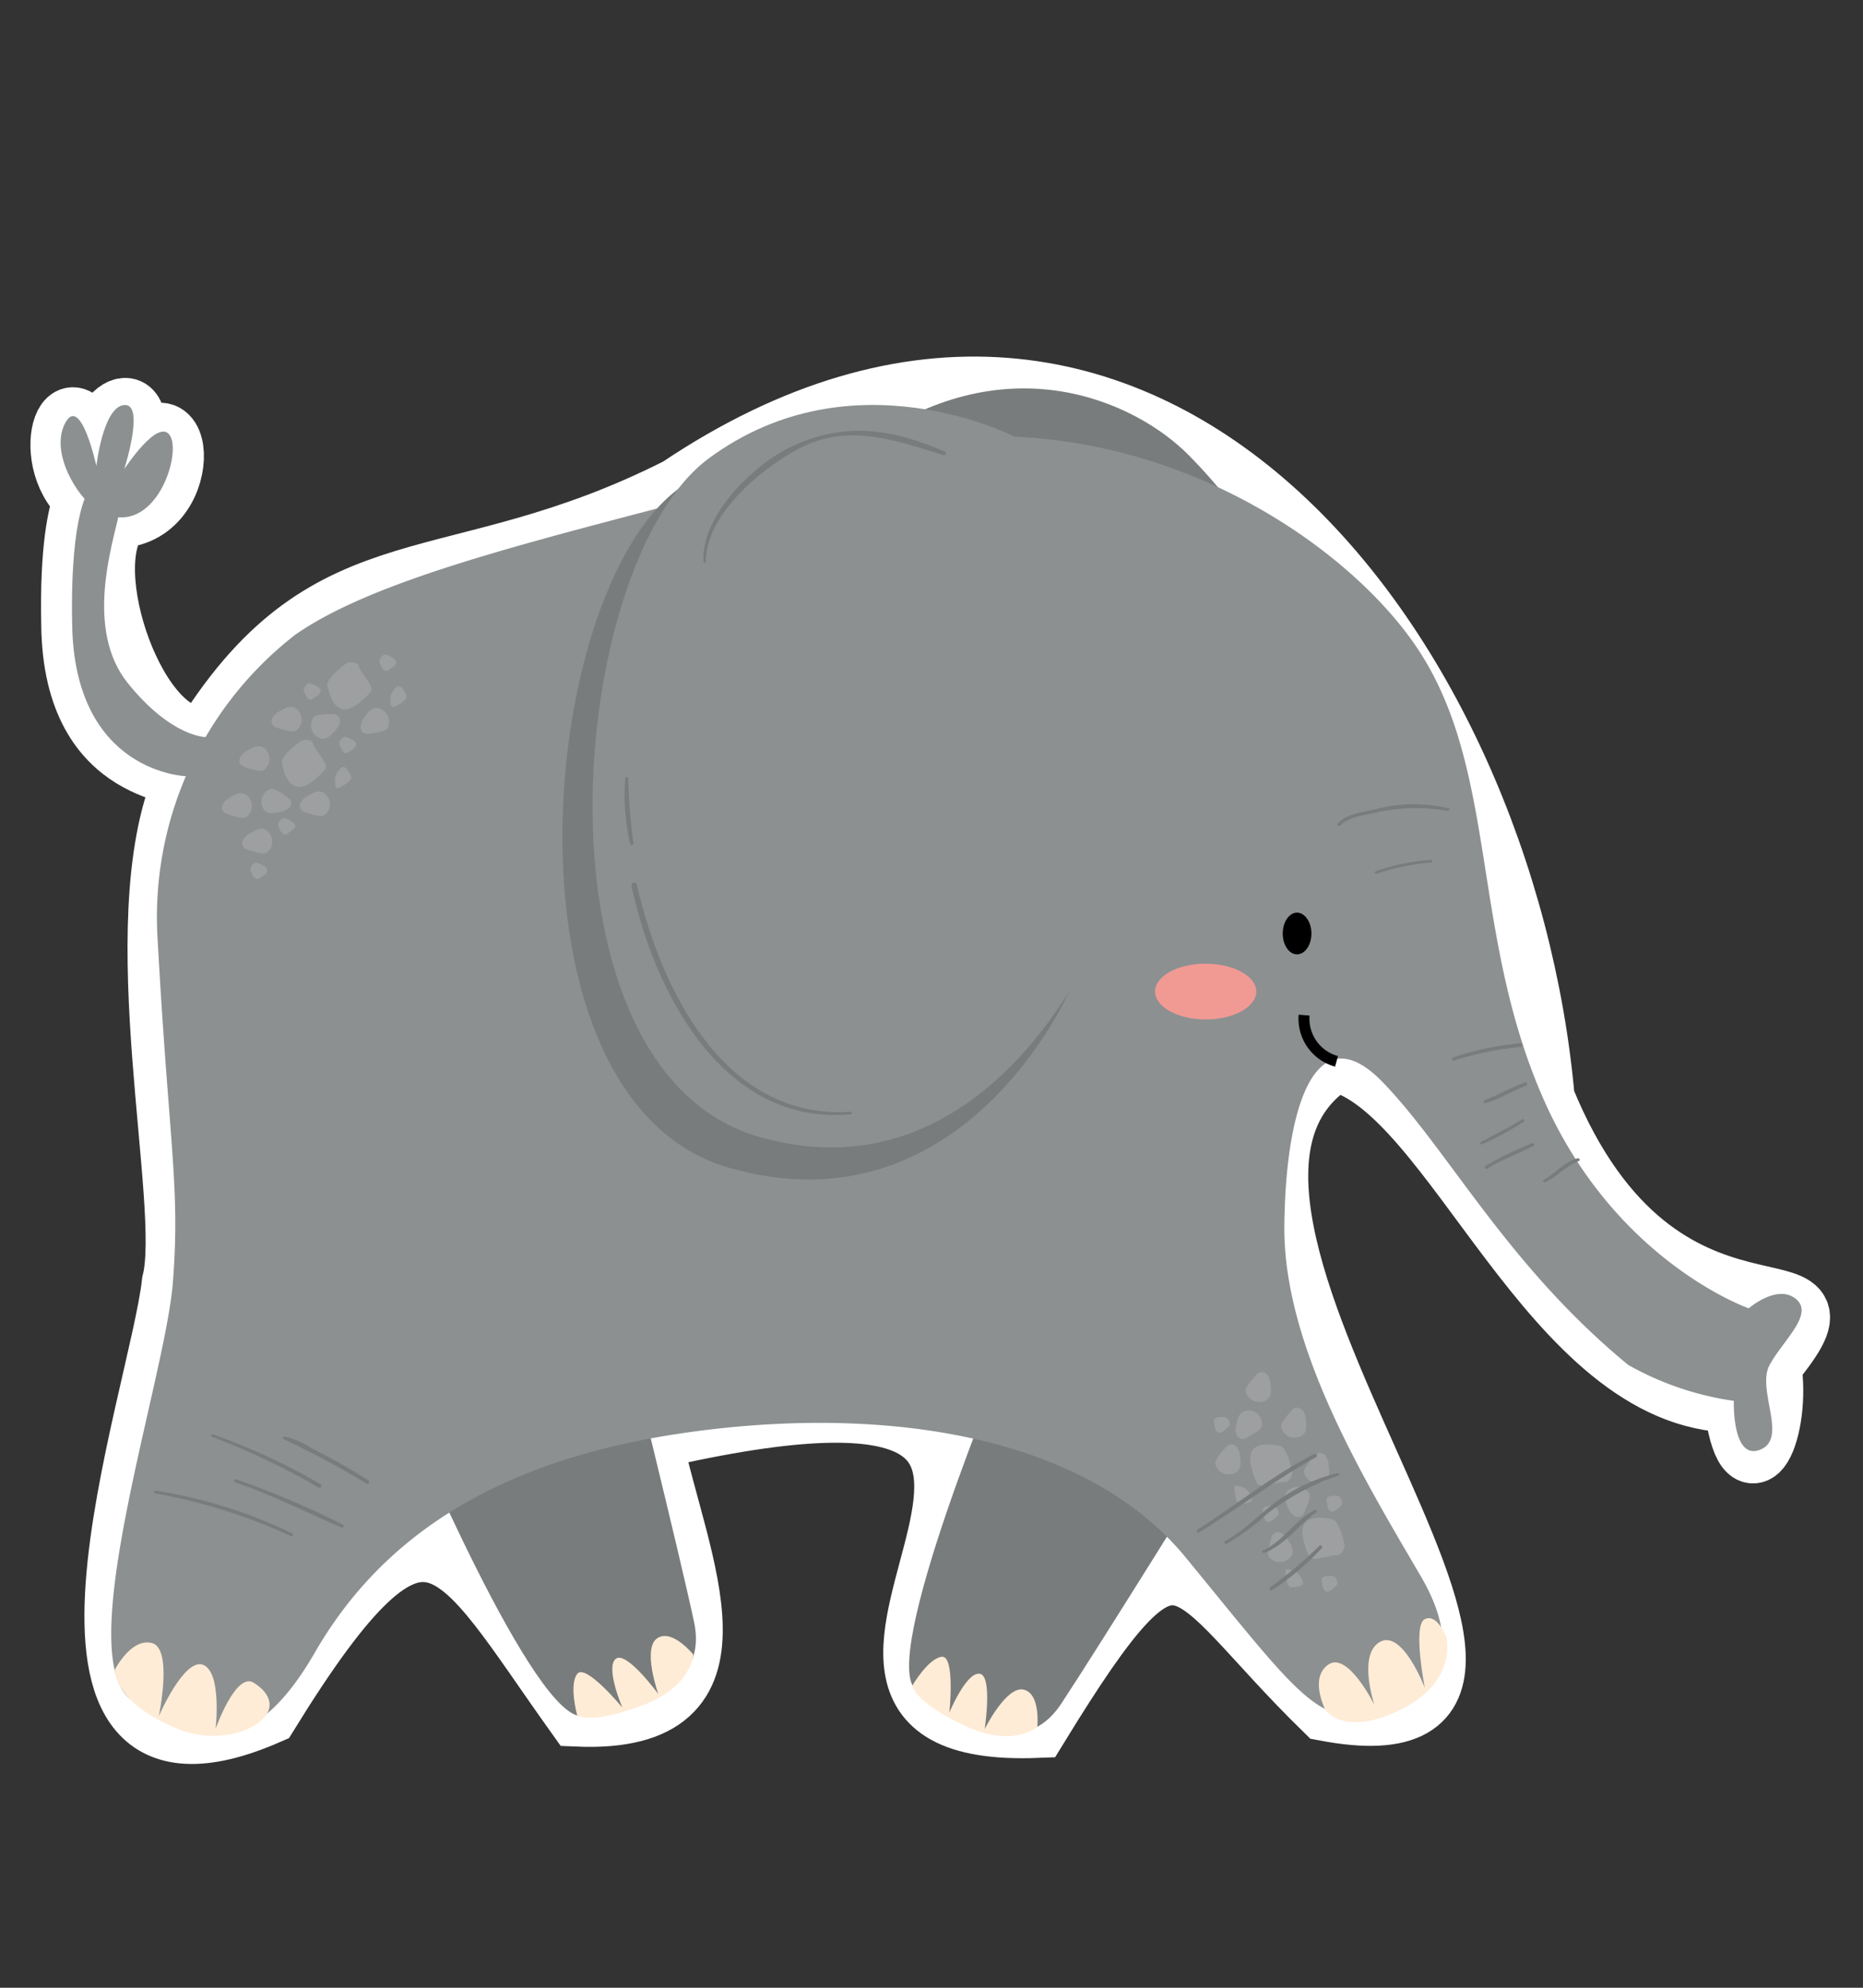<svg id="हांथी" xmlns="http://www.w3.org/2000/svg" viewBox="0 0 150 160"><rect x="0" y="0" width="150" height="160" fill="#333333" stroke="none"/><defs><style>.cls-1{fill:#fff;stroke:#fff;stroke-width:5px;}.cls-1,.cls-6{stroke-miterlimit:10;}.cls-2{fill:#797c7c;}.cls-3{fill:#ffecd6;}.cls-4{fill:#8c9091;}.cls-5{fill:#f19a94;}.cls-6{fill:none;stroke:#000;stroke-width:0.88px;}.cls-7{fill:#9d9fa0;}</style></defs><path class="cls-1" d="M142.53,109.91c8.59-10.4-8.76,1.79-18.24-21.48-3.19-36-32.14-74.32-69.64-49.11-18.31,9.25-27.9,3.87-38.08,20-5.49.91-10.6-13.68-7-17.71,6.28-.3,5.14-11.92.51-3.84,2.59-7.24-2.21-5.57-2.28-.26C5.91,29,3,36.82,6.82,40.14c-.46,1.18-1.13,4-1,10.12.13,12.7,9.88,11.55,9,12.62v0c-4.9,11.56.73,34.06-.9,40.36-1,9.29-13.61,43.95,7.63,34.69,12.84-20.79,14.94-13.8,24.92.16,14.52.62,8.09-12.11,5.94-22.28,48-11.17,3.37,24.27,31.11,23.19,11.73-19.13,11.26-13,23.19-1.36,26.76,5.06-17.78-40.54.81-52.3,9.6,2.27,17.35,27.33,32.14,27.48C140.69,121.13,143.37,115,142.53,109.91ZM50.11,137.45ZM53,136.34h0Zm23.4,1.51Zm2.84,1.32s0,0,0,0Zm35.44-3.32h0Z"/><path class="cls-2" d="M81,109.14s-10.38,24.66-7.2,26.93,8.45,5.91,11.65,1.06,13-20.65,13-20.65Z"/><path class="cls-3" d="M73.45,135.69s1.27-2.19,2.37-2.33.62,4.49.62,4.49,1.33-3.23,2.42-3.13.42,4.46.42,4.46S81,135.71,82.4,136s1.12,3,1.12,3-1.94,1.77-5.93-.13S73.45,135.69,73.45,135.69Z"/><path class="cls-2" d="M32.77,114.12s10.34,24.68,14.19,24,10.13-1.9,8.92-7.57-5.68-23.72-5.68-23.72Z"/><path class="cls-2" d="M95.71,36.64c-4.34-4.39-14.89-9.18-26.45-.67S54.47,85.24,73.32,90.6s27.57-16.72,27.57-16.72S114.34,55.5,95.71,36.64Z"/><path class="cls-4" d="M23.8,51.07A28.76,28.76,0,0,0,12.7,75.76c.91,16.51,1.82,19.71,1.22,27.46s-8.21,30.1-3.35,33.6,9.59,5.2,14.76-3.77,14.13-15.39,29.48-17.67,32.22-.3,40.67,10,10.41,13.23,14.37,12.69,9-3.57,4.56-11.17-11.1-18.45-11-28.23,2.58-17.06,7.9-11.58,10,14.73,19.79,22.78a24.22,24.22,0,0,0,8.5,2.89s-.16,4.83,2.12,3.93-.32-4.84.76-6.82,3.62-4.1,2.11-5.32-3.79.76-3.79.76-10.78-3.74-16.56-16.92-3.65-26.11-9.88-35.84S89.63,30.85,69,36.63,31.7,45.6,23.8,51.07Z"/><path class="cls-2" d="M79.3,37.6s-13.09-6.79-24.64,1.72S39.86,88.59,58.71,94,86.08,79.81,86.08,79.81,91.24,61.27,79.3,37.6Z"/><path class="cls-4" d="M81.73,35.17s-13.08-6.8-24.64,1.71-14.8,49.27,4.06,54.64S88.72,74.79,88.72,74.79,93.67,58.84,81.73,35.17Z"/><path class="cls-4" d="M15,62.48S6,62.25,5.81,50.26C5.63,41,7.23,39.36,7.23,39.36s2.81-.3,2.35,2S6.76,50.62,10.3,55s6.29,4.33,6.29,4.33l-1.79,3.6"/><path class="cls-4" d="M7.76,41C6.2,40,4,36.4,5.25,34.05s2.51,3.46,2.51,3.46S8.29,32.75,10,32.6s0,5.17,0,5.17,2.81-4.31,3.72-2.65S12.26,43.78,7.76,41Z"/><path class="cls-3" d="M9.25,134.39s1.32-2.59,3-2.13.54,5.87.54,5.87,2.05-4.73,3.57-4.12,1,5.14,1,5.14,1.63-4.61,3.07-3.7,1.42,1.87,1.09,2.45c-.84,1.49-4.14,2.49-7.12,1.3C9.1,137.07,9.25,134.39,9.25,134.39Z"/><path class="cls-3" d="M46.47,138.07s-.67-2.44,0-3.33,3.64,2.71,3.64,2.71-1.38-3.21-.54-3.92S53,136.35,53,136.35s-1.29-3.63-.1-4.47,2.92,1.3,2.92,1.3-.09,2.63-4.24,4.15S46.47,138.07,46.47,138.07Z"/><path class="cls-3" d="M106.7,137.61s-1.31-2.56.26-3.63,3.7,3.25,3.7,3.25-1.37-4.06.45-5.07,3.61,3.7,3.61,3.7-1-5.05,0-5.53,1.72,1.42,1.72,1.42,1,3.56-3.65,5.86S106.7,137.61,106.7,137.61Z"/><path class="cls-5" d="M101.15,79.81c0,1.24-1.82,2.25-4.07,2.25S93,81.05,93,79.81s1.82-2.24,4.07-2.24S101.15,78.58,101.15,79.81Z"/><path class="cls-6" d="M105,81.71a3.56,3.56,0,0,0,2.61,3.72"/><path d="M105.59,75.14c0,.93-.52,1.68-1.16,1.68s-1.15-.75-1.15-1.68.52-1.68,1.15-1.68S105.59,74.22,105.59,75.14Z"/><path class="cls-7" d="M26.36,55.22c.15.63.44,1.73,1.25,1.87s2-1.07,2.27-1.46-1-1.69-1-2-.71-.45-1.07-.19C27.79,53.49,26.21,54.58,26.36,55.22Z"/><path class="cls-7" d="M32.11,55.23c-.26-.06-.67.64-.68.87s0,.94.28.82c0,0,1.23-.54,1-1S32.38,55.29,32.11,55.23Z"/><path class="cls-7" d="M27.77,59.31c-.22,0-.56.43-.43.66,0,0,.27.87.68.61s.63-.39.66-.66S28,59.31,27.77,59.31Z"/><path class="cls-7" d="M30.66,57.07c-.74-.32-1.12.4-1.36.73s-.51,1.09.18,1.27c0,0,1.42-.08,1.7-.42A1.12,1.12,0,0,0,30.66,57.07Z"/><path class="cls-7" d="M25.57,59.33c.69.42,1.16-.25,1.44-.54s.65-1,0-1.29c0,0-1.41-.1-1.73.2A1.11,1.11,0,0,0,25.57,59.33Z"/><path class="cls-7" d="M22.69,61.47c.15.64.45,1.73,1.25,1.87s2-1.07,2.28-1.46-1-1.69-1-2-.71-.45-1.06-.19C24.13,59.74,22.54,60.83,22.69,61.47Z"/><path class="cls-7" d="M27.66,61.74c-.27-.06-.67.64-.69.87s0,1,.28.83c0,0,1.24-.55,1-1S27.92,61.8,27.66,61.74Z"/><path class="cls-7" d="M22.85,65.86c-.22,0-.56.43-.42.66,0,0,.26.87.67.61s.63-.39.67-.66S23.07,65.86,22.85,65.86Z"/><path class="cls-7" d="M31,52.69c-.22,0-.57.43-.43.66,0,0,.27.87.68.61s.62-.39.66-.66S31.18,52.69,31,52.69Z"/><path class="cls-7" d="M20.61,69.44c-.22,0-.56.43-.42.67,0,0,.26.86.67.6s.63-.39.67-.66S20.83,69.44,20.61,69.44Z"/><path class="cls-7" d="M24.91,55c-.22,0-.56.43-.43.66,0,0,.27.87.68.6s.63-.38.67-.65S25.13,55,24.91,55Z"/><path class="cls-7" d="M26.28,64c-.53-.61-1.18-.11-1.54.08s-.92.78-.36,1.23c0,0,1.32.53,1.72.33A1.1,1.1,0,0,0,26.28,64Z"/><path class="cls-7" d="M24,57.18c-.53-.6-1.18-.1-1.54.09s-.92.78-.36,1.23c0,0,1.32.53,1.72.33A1.11,1.11,0,0,0,24,57.18Z"/><path class="cls-7" d="M20,64.13c-.53-.6-1.19-.1-1.54.09s-.92.78-.36,1.23c0,0,1.32.53,1.71.33A1.11,1.11,0,0,0,20,64.13Z"/><path class="cls-7" d="M21.42,60.35c-.54-.6-1.19-.1-1.55.09s-.92.78-.36,1.23c0,0,1.32.53,1.72.33A1.12,1.12,0,0,0,21.42,60.35Z"/><path class="cls-7" d="M21.64,67c-.54-.61-1.19-.11-1.55.09s-.92.77-.36,1.23c0,0,1.32.52,1.72.33A1.12,1.12,0,0,0,21.64,67Z"/><path class="cls-7" d="M21.12,64.94c.31.75,1.09.48,1.49.41s1.12-.44.74-1c0,0-1.09-.92-1.53-.86A1.11,1.11,0,0,0,21.12,64.94Z"/><path class="cls-7" d="M107.25,122.28c-.64-.12-1.76-.3-2.22.38s.17,2.24.4,2.67,2-.26,2.2-.14.71-.46.61-.89C108.24,124.3,107.89,122.41,107.25,122.28Z"/><path class="cls-7" d="M104.88,127.53c.16-.22-.31-.88-.51-1s-.88-.36-.87-.09c0,0,0,1.35.48,1.32S104.72,127.74,104.88,127.53Z"/><path class="cls-7" d="M102.94,121.89c.08-.2-.17-.69-.43-.66,0,0-.9-.11-.83.37s.1.73.32.88S102.85,122.1,102.94,121.89Z"/><path class="cls-7" d="M103.8,125.45c.6-.54.09-1.19-.11-1.54s-.79-.91-1.23-.35c0,0-.51,1.32-.31,1.72A1.11,1.11,0,0,0,103.8,125.45Z"/><path class="cls-7" d="M103.82,119.88c-.66.46-.24,1.17-.09,1.54s.66,1,1.18.51c0,0,.67-1.25.53-1.67A1.12,1.12,0,0,0,103.82,119.88Z"/><path class="cls-7" d="M103.05,116.38c-.64-.12-1.76-.3-2.22.37s.17,2.24.4,2.68,2-.26,2.2-.14.7-.46.61-.89C104,118.4,103.69,116.5,103.05,116.38Z"/><path class="cls-7" d="M100.77,120.8c.16-.22-.31-.88-.51-1s-.88-.36-.87-.09c0,0,0,1.35.48,1.32S100.6,121,100.77,120.8Z"/><path class="cls-7" d="M99,114.73c.08-.21-.17-.69-.43-.66,0,0-.9-.12-.83.36s.1.74.32.88S98.89,114.93,99,114.73Z"/><path class="cls-7" d="M107.67,127.51c.09-.2-.16-.69-.43-.65,0,0-.9-.12-.83.36s.1.73.33.88S107.58,127.72,107.67,127.51Z"/><path class="cls-7" d="M108.06,121.06c.09-.2-.16-.69-.43-.66,0,0-.9-.11-.82.37s.09.73.32.88S108,121.26,108.06,121.06Z"/><path class="cls-7" d="M99.28,118.62c.78-.24.59-1,.56-1.44s-.34-1.16-1-.83c0,0-1,1-1,1.43A1.1,1.1,0,0,0,99.28,118.62Z"/><path class="cls-7" d="M106.43,119.31c.77-.24.58-1,.55-1.44s-.33-1.16-1-.84c0,0-1,1-1,1.44A1.12,1.12,0,0,0,106.43,119.31Z"/><path class="cls-7" d="M101.74,112.8c.77-.24.58-1,.55-1.45s-.33-1.16-1-.83c0,0-1,1-1,1.43A1.12,1.12,0,0,0,101.74,112.8Z"/><path class="cls-7" d="M104.59,115.67c.77-.24.58-1,.55-1.44s-.33-1.16-1-.84c0,0-1,1-1,1.44A1.12,1.12,0,0,0,104.59,115.67Z"/><path class="cls-7" d="M100.53,113.52c-.81,0-.89.8-1,1.19s-.05,1.21.66,1.11c0,0,1.28-.62,1.41-1A1.11,1.11,0,0,0,100.53,113.52Z"/><path class="cls-2" d="M12.52,120.21a45,45,0,0,1,10.91,3.44c.14.06.26-.14.12-.21a38.72,38.72,0,0,0-11-3.45c-.15,0-.21.2-.06.22Z"/><path class="cls-2" d="M18.9,119.31c3,1,5.74,2.44,8.62,3.65.13.05.22-.17.09-.23A68.22,68.22,0,0,0,19,119.07c-.15,0-.22.18-.07.24Z"/><path class="cls-2" d="M17.08,115.65a59.38,59.38,0,0,1,8.56,4.08c.18.1.34-.17.16-.27a50.45,50.45,0,0,0-8.66-4c-.14-.05-.2.17-.06.22Z"/><path class="cls-2" d="M22.83,115.84a67.85,67.85,0,0,1,6.67,3.58c.17.11.32-.16.15-.27a47.14,47.14,0,0,0-4.6-2.59,6.06,6.06,0,0,0-2.16-.93c-.11,0-.17.16-.06.21Z"/><path class="cls-2" d="M96.53,123.35c3.21-1.94,6.15-4.26,9.44-6.06.17-.09,0-.34-.15-.26-3.33,1.71-6.27,4.09-9.41,6.1-.14.09,0,.31.12.22Z"/><path class="cls-2" d="M98.76,124.26a17.15,17.15,0,0,0,3.24-2.39,19.48,19.48,0,0,1,5.75-3.09.1.1,0,0,0-.06-.2,13.63,13.63,0,0,0-4.51,2c-1.58,1.07-2.85,2.53-4.54,3.47-.14.07,0,.28.12.21Z"/><path class="cls-2" d="M101.77,125c1.63-.58,2.8-2.26,4.18-3.25a.11.11,0,0,0-.11-.2c-1.59.81-2.51,2.51-4.15,3.25-.12,0,0,.24.08.2Z"/><path class="cls-2" d="M102.42,128a21.08,21.08,0,0,0,4-3.38.13.13,0,0,0-.19-.19,34.61,34.61,0,0,1-3.94,3.32c-.16.1,0,.36.15.25Z"/><path class="cls-2" d="M117.08,85.36a27.07,27.07,0,0,1,5.34-1.09c.19,0,.19-.32,0-.3A24.35,24.35,0,0,0,117,85.11a.13.13,0,0,0,.07.25Z"/><path class="cls-2" d="M119.61,88.8c1.13-.32,2.15-1,3.25-1.4.17-.06.1-.35-.08-.28-1.1.42-2.15,1-3.24,1.44-.14.06-.09.29.07.24Z"/><path class="cls-2" d="M119.75,94.07c1.18-.76,2.51-1.19,3.74-1.84.15-.07,0-.28-.12-.21a28.88,28.88,0,0,0-3.76,1.81c-.14.1,0,.33.14.24Z"/><path class="cls-2" d="M119.33,92.11a25.16,25.16,0,0,0,3.35-1.81c.11-.09,0-.28-.12-.2-1.08.69-2.23,1.21-3.34,1.84-.11.06,0,.23.11.17Z"/><path class="cls-2" d="M124.37,95.17a5,5,0,0,0,1.23-.79,8.35,8.35,0,0,1,1.54-.94c.12-.06,0-.24-.09-.21-1,.22-1.85,1.23-2.76,1.74-.11.06,0,.25.08.2Z"/><path class="cls-2" d="M107.9,66.46c.65-.73,2.12-.87,3-1.08a14.82,14.82,0,0,1,5.67-.11c.13,0,.19-.17.06-.2a11.9,11.9,0,0,0-5.81.05c-.93.22-2.51.37-3.13,1.21-.07.1.09.21.17.13Z"/><path class="cls-2" d="M110.79,70.34a19.22,19.22,0,0,1,4.46-.92c.11,0,.08-.21,0-.2a16.37,16.37,0,0,0-4.51.92c-.11,0,0,.24.08.2Z"/><path class="cls-2" d="M68.5,89.49c-10.26.68-15.33-10-17.23-18.3-.06-.28-.48-.16-.42.12,1.78,8.43,7.3,19.35,17.65,18.38.13,0,.13-.21,0-.2Z"/><path class="cls-2" d="M56.83,45.2c0-3.71,4.25-7.29,7.21-8.94,4.08-2.28,7.89-.87,11.91.37.17.06.29-.21.13-.28-4.2-1.81-8-2.43-12.25-.45-3.13,1.44-7.39,5.59-7.19,9.3,0,.12.2.12.19,0Z"/><path class="cls-2" d="M51,67.87a48.47,48.47,0,0,1-.42-5.24.12.12,0,0,0-.23,0,16.65,16.65,0,0,0,.4,5.31c0,.16.28.09.25-.07Z"/></svg>